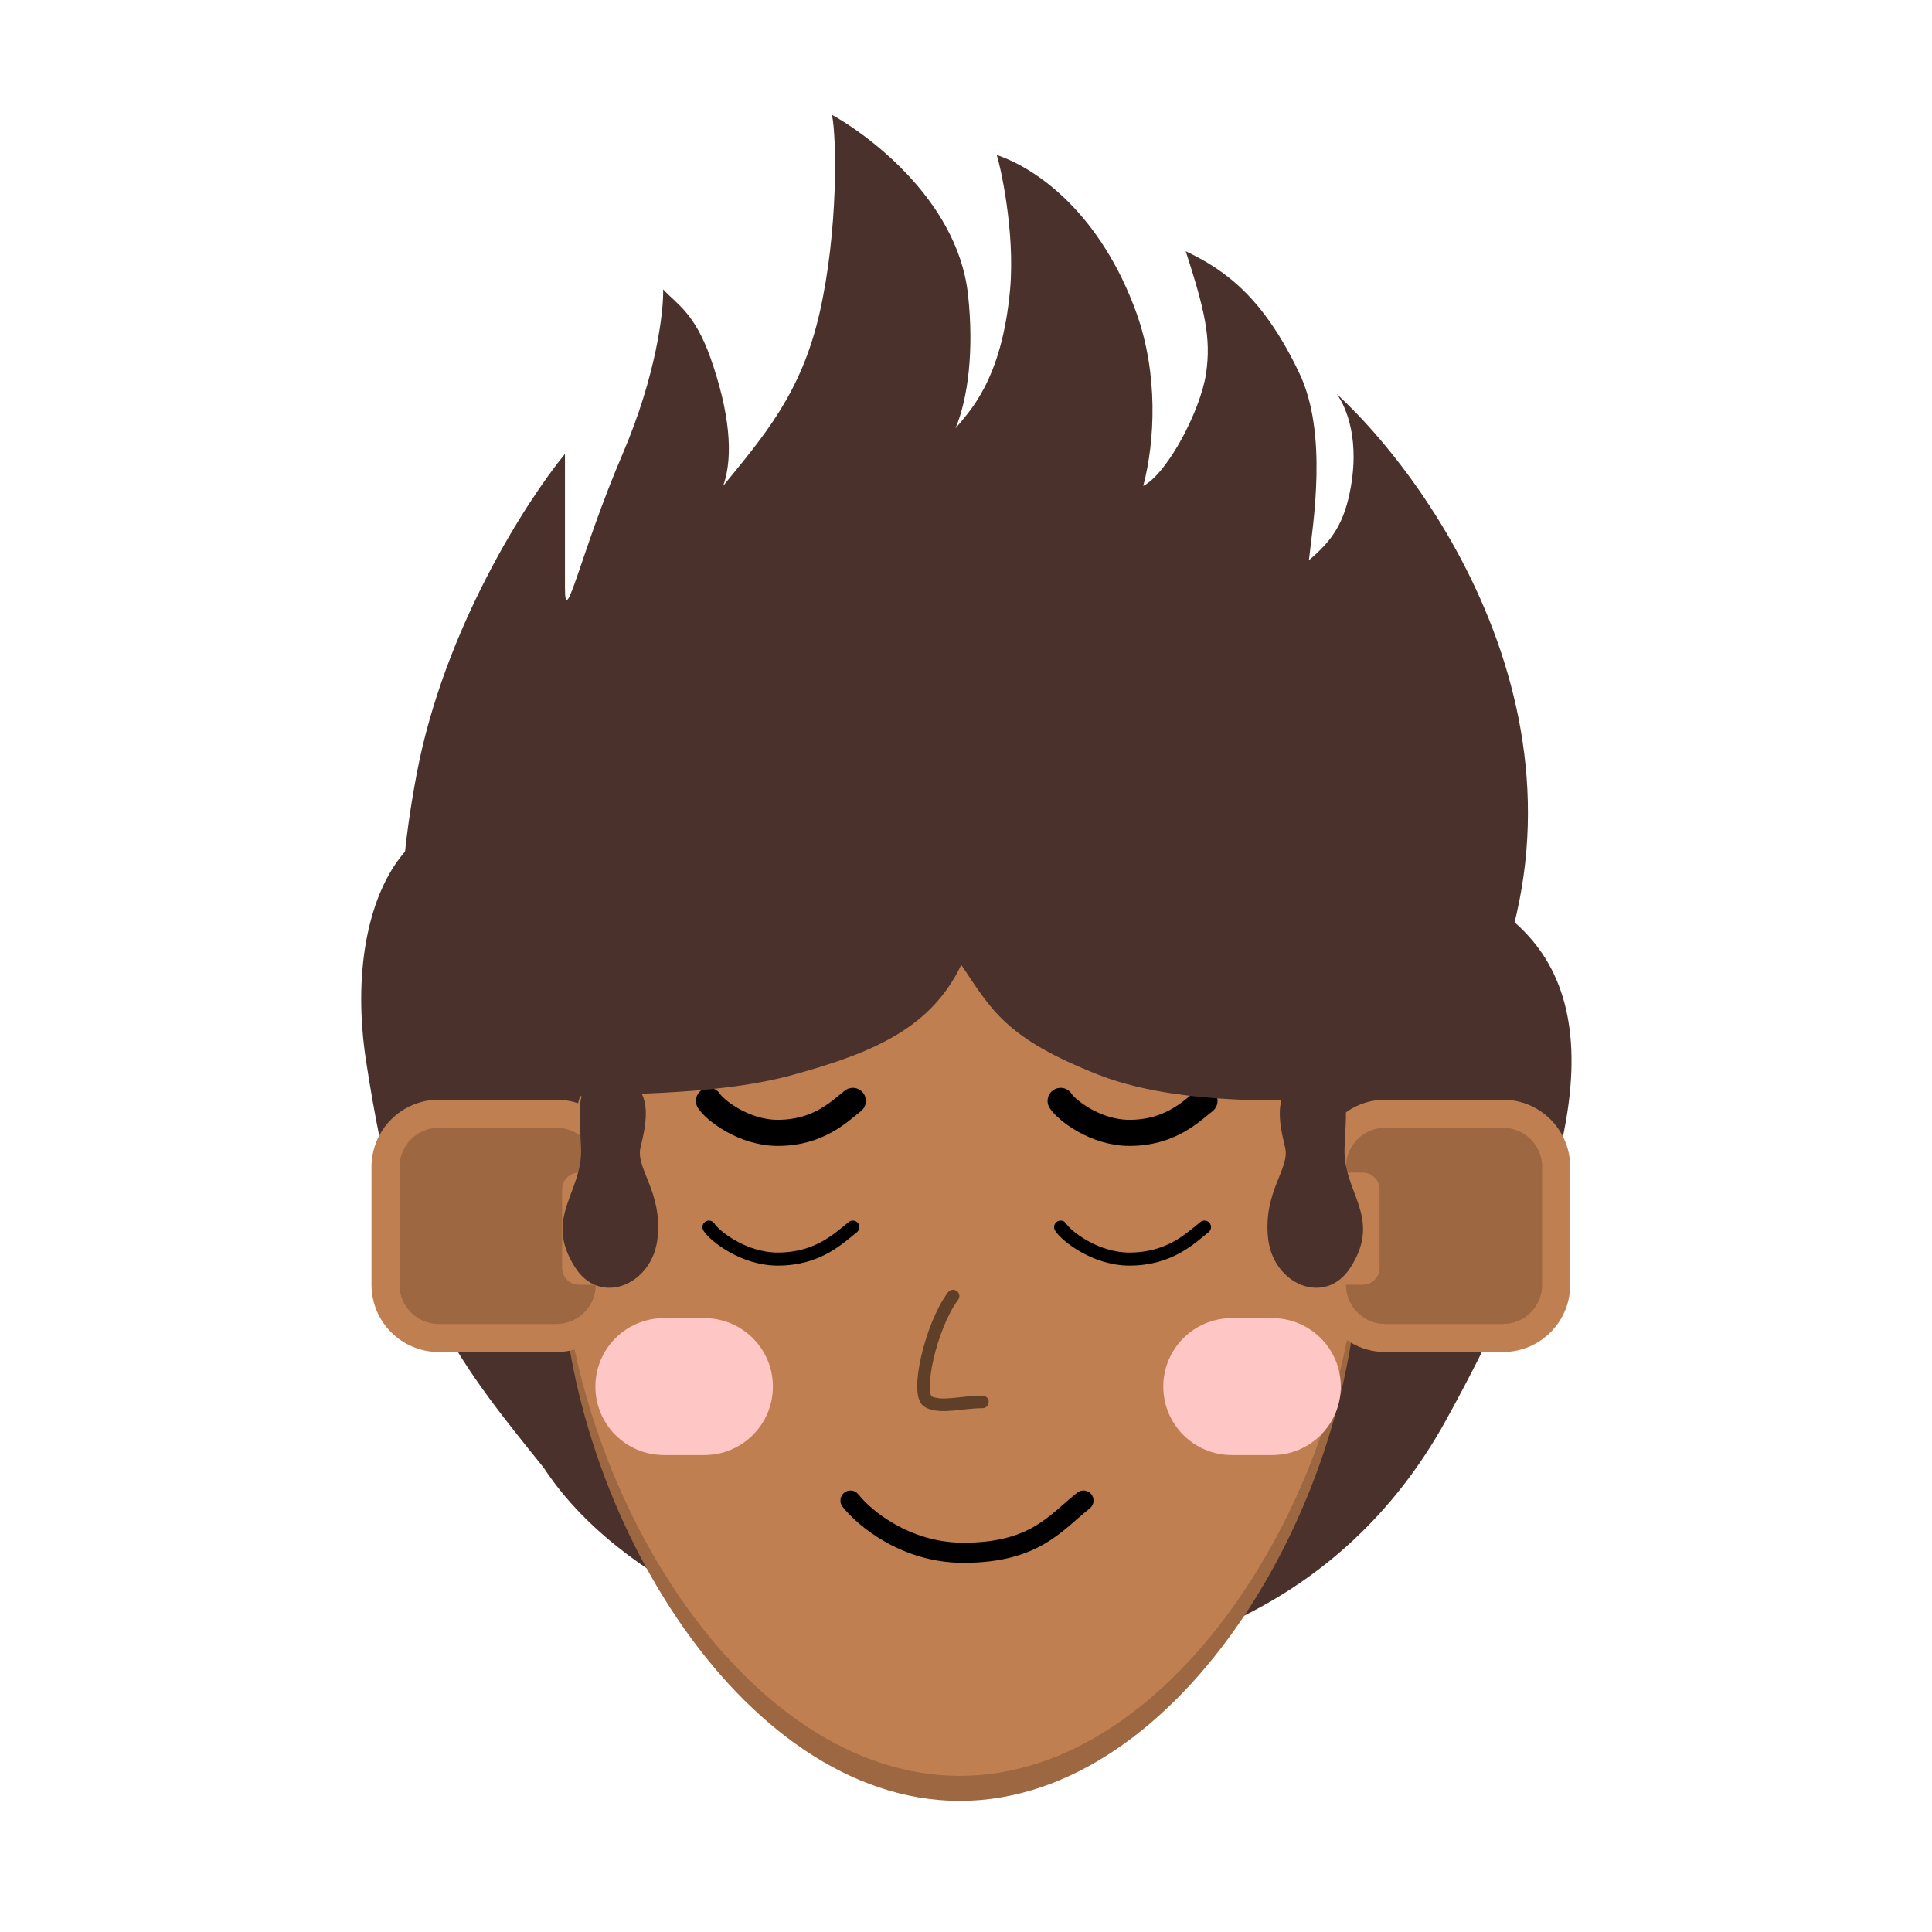 <svg width="100" height="100" viewBox="0 0 100 100" fill="none" xmlns="http://www.w3.org/2000/svg">
<mask id="mask0_329_1740" style="mask-type:luminance" maskUnits="userSpaceOnUse" x="0" y="0" width="100" height="100">
<path d="M100 0H0V100H100V0Z" fill="white"/>
</mask>
<g mask="url(#mask0_329_1740)">
<path d="M18.946 54.907C20.763 66.775 23.35 70.032 28.149 75.979C35.783 87.633 64.064 93.051 74.835 73.528C92.416 41.666 70.815 43.926 52.128 43.926C36.62 43.926 30.787 38.759 28.149 43.926C22.014 39.405 17.573 45.945 18.946 54.907Z" fill="#4A312C"/>
<path d="M21.578 40.006C20.159 47.483 20.987 50.598 21.578 51.221C29.162 62.437 65.709 72.094 75.874 54.025C84.006 39.57 74.798 25.571 69.178 20.379C69.5 20.794 70.401 22.387 69.927 25.156C69.606 27.025 68.985 27.96 67.748 28.998C67.963 27.094 68.739 22.456 67.264 19.341C65.397 15.398 63.419 13.975 61.375 13.006C62.343 16.017 62.703 17.471 62.424 19.341C62.144 21.21 60.465 24.464 59.174 25.156C59.79 22.818 59.952 19.341 58.821 16.198C56.996 11.123 53.742 8.748 51.59 8.021C51.752 8.471 52.552 11.951 52.282 14.979C51.855 19.756 50.102 21.365 49.456 22.172C50.102 20.638 50.425 18.136 50.102 15.229C49.542 10.192 44.594 6.775 43.061 5.944C43.303 7.017 43.401 11.929 42.416 16.225C41.463 20.379 39.525 22.576 37.426 25.156C37.991 23.622 37.749 21.284 36.78 18.539C35.951 16.189 35.025 15.741 34.325 14.979C34.352 16.121 33.97 19.424 32.228 23.494C30.049 28.583 29.243 32.633 29.243 30.452V23.494C27.279 25.883 22.998 32.529 21.578 40.006Z" fill="#4A312C"/>
<path d="M49.679 40.301C38.27 40.301 29.02 50.938 29.02 64.061C29.02 64.141 29.021 64.222 29.021 64.302C29.021 64.383 29.02 64.463 29.02 64.544C29.02 77.669 38.27 93.213 49.679 93.213C61.088 93.213 70.338 77.669 70.338 64.544C70.338 64.463 70.337 64.383 70.337 64.302C70.337 64.222 70.338 64.141 70.338 64.061C70.338 50.938 61.088 40.301 49.679 40.301Z" fill="#C07F50"/>
<path d="M29.028 63.898C29.023 64.113 29.02 64.328 29.02 64.544C29.02 77.669 38.27 93.213 49.679 93.213C61.088 93.213 70.338 77.669 70.338 64.544C70.338 64.328 70.335 64.113 70.33 63.898C70.033 76.881 60.901 91.918 49.679 91.918C38.457 91.918 29.325 76.881 29.028 63.898Z" fill="black" fill-opacity="0.19"/>
<path fill-rule="evenodd" clip-rule="evenodd" d="M55.023 77.881C55.262 77.672 55.51 77.455 55.761 77.258C55.814 77.216 55.876 77.185 55.942 77.167C56.007 77.148 56.076 77.143 56.144 77.151C56.212 77.159 56.277 77.181 56.337 77.214C56.396 77.248 56.449 77.293 56.491 77.347C56.533 77.4 56.564 77.462 56.582 77.528C56.601 77.593 56.606 77.662 56.598 77.73C56.59 77.798 56.568 77.863 56.535 77.923C56.501 77.982 56.456 78.034 56.403 78.077C56.173 78.256 55.963 78.441 55.737 78.638C55.614 78.746 55.49 78.854 55.366 78.96C54.997 79.275 54.588 79.6 54.096 79.889C53.097 80.477 51.808 80.891 49.86 80.891C46.67 80.891 44.381 78.976 43.611 77.987C43.569 77.933 43.538 77.871 43.519 77.806C43.501 77.74 43.496 77.671 43.505 77.603C43.522 77.466 43.592 77.342 43.701 77.257C43.81 77.172 43.948 77.134 44.085 77.151C44.222 77.168 44.346 77.239 44.431 77.348C45.064 78.161 47.076 79.851 49.859 79.851C51.645 79.851 52.748 79.476 53.568 78.993C53.985 78.748 54.342 78.468 54.691 78.169C54.8 78.077 54.91 77.98 55.023 77.881Z" fill="black"/>
<path d="M77.792 56.921H71.697C69.774 56.921 68.215 58.48 68.215 60.403V66.498C68.215 68.421 69.774 69.98 71.697 69.98H77.792C79.715 69.98 81.274 68.421 81.274 66.498V60.403C81.274 58.48 79.715 56.921 77.792 56.921Z" fill="#C07F50"/>
<path d="M77.792 58.372H71.697C70.575 58.372 69.666 59.282 69.666 60.404V66.498C69.666 67.62 70.575 68.529 71.697 68.529H77.792C78.913 68.529 79.823 67.62 79.823 66.498V60.404C79.823 59.282 78.913 58.372 77.792 58.372Z" fill="black" fill-opacity="0.19"/>
<path d="M70.536 60.693H69.376C68.895 60.693 68.505 61.083 68.505 61.564V65.627C68.505 66.108 68.895 66.498 69.376 66.498H70.536C71.017 66.498 71.407 66.108 71.407 65.627V61.564C71.407 61.083 71.017 60.693 70.536 60.693Z" fill="#C07F50"/>
<path d="M22.71 56.921H28.804C30.728 56.921 32.287 58.48 32.287 60.403V66.498C32.287 68.421 30.728 69.98 28.804 69.98H22.71C20.787 69.98 19.228 68.421 19.228 66.498V60.403C19.228 58.48 20.787 56.921 22.71 56.921Z" fill="#C07F50"/>
<path d="M22.71 58.372H28.804C29.926 58.372 30.836 59.282 30.836 60.404V66.498C30.836 67.62 29.926 68.529 28.804 68.529H22.71C21.588 68.529 20.679 67.62 20.679 66.498V60.404C20.679 59.282 21.588 58.372 22.71 58.372Z" fill="black" fill-opacity="0.19"/>
<path d="M29.965 60.693H31.126C31.607 60.693 31.997 61.083 31.997 61.564V65.627C31.997 66.108 31.607 66.498 31.126 66.498H29.965C29.484 66.498 29.095 66.108 29.095 65.627V61.564C29.095 61.083 29.484 60.693 29.965 60.693Z" fill="#C07F50"/>
<path d="M62.344 56.982C61.643 57.534 60.564 58.637 58.459 58.637C56.671 58.637 55.168 57.424 54.898 56.982" stroke="black" stroke-width="1.351" stroke-linecap="round"/>
<path d="M62.344 63.515C61.643 64.066 60.564 65.169 58.459 65.169C56.671 65.169 55.168 63.956 54.898 63.515" stroke="black" stroke-width="0.676" stroke-linecap="round"/>
<path d="M44.142 56.982C43.441 57.534 42.362 58.637 40.257 58.637C38.47 58.637 36.966 57.424 36.696 56.982" stroke="black" stroke-width="1.351" stroke-linecap="round"/>
<path d="M44.142 63.515C43.441 64.066 42.362 65.169 40.257 65.169C38.47 65.169 36.966 63.956 36.696 63.515" stroke="black" stroke-width="0.676" stroke-linecap="round"/>
<path d="M36.461 68.227H34.361C32.404 68.227 30.817 69.813 30.817 71.77C30.817 73.728 32.404 75.314 34.361 75.314H36.461C38.418 75.314 40.005 73.728 40.005 71.77C40.005 69.813 38.418 68.227 36.461 68.227Z" fill="#FFC6C6"/>
<path d="M65.856 68.227H63.757C61.799 68.227 60.212 69.813 60.212 71.77C60.212 73.728 61.799 75.314 63.757 75.314H65.856C67.814 75.314 69.4 73.728 69.4 71.77C69.4 69.813 67.814 68.227 65.856 68.227Z" fill="#FFC6C6"/>
<path d="M49.33 67.084C48.172 68.629 47.364 72.226 48.058 72.563C48.753 72.9 49.764 72.563 50.85 72.563" stroke="black" stroke-opacity="0.5" stroke-width="0.653" stroke-linecap="round" stroke-linejoin="round"/>
<path d="M30.076 59.405C29.976 57.081 29.696 55.903 31.725 55.628C34.056 56.053 33.401 58.305 33.15 59.405C32.9 60.504 34.287 61.654 34.036 64.078C33.785 66.502 31.064 67.639 29.767 65.6C28.105 62.989 30.177 61.729 30.076 59.405H30.076Z" fill="#4A312C"/>
<path d="M69.594 59.405C69.694 57.081 69.975 55.903 67.945 55.628C65.614 56.053 66.269 58.305 66.52 59.405C66.771 60.504 65.384 61.654 65.634 64.078C65.885 66.502 68.606 67.639 69.904 65.6C71.566 62.989 69.494 61.729 69.594 59.405H69.594Z" fill="#4A312C"/>
<path d="M69.107 48.514C69.885 50.396 70.473 52.61 70.473 56.825C69.167 56.825 61.728 57.537 56.879 55.637C52.031 53.738 51.312 52.254 49.756 49.939C48.213 53.144 45.363 54.45 41.03 55.637C36.697 56.825 31.137 56.528 29.217 56.825C29.217 54.081 29.459 51.364 30.507 48.828C31.553 46.294 33.087 43.991 35.023 42.05C36.957 40.11 39.254 38.571 41.782 37.52C44.31 36.47 47.019 35.93 49.756 35.93C52.492 35.93 55.202 36.47 57.729 37.52C60.258 38.571 62.555 40.11 64.489 42.05C66.424 43.99 68.06 45.979 69.107 48.514Z" fill="#4A312C"/>
</g>
</svg>
